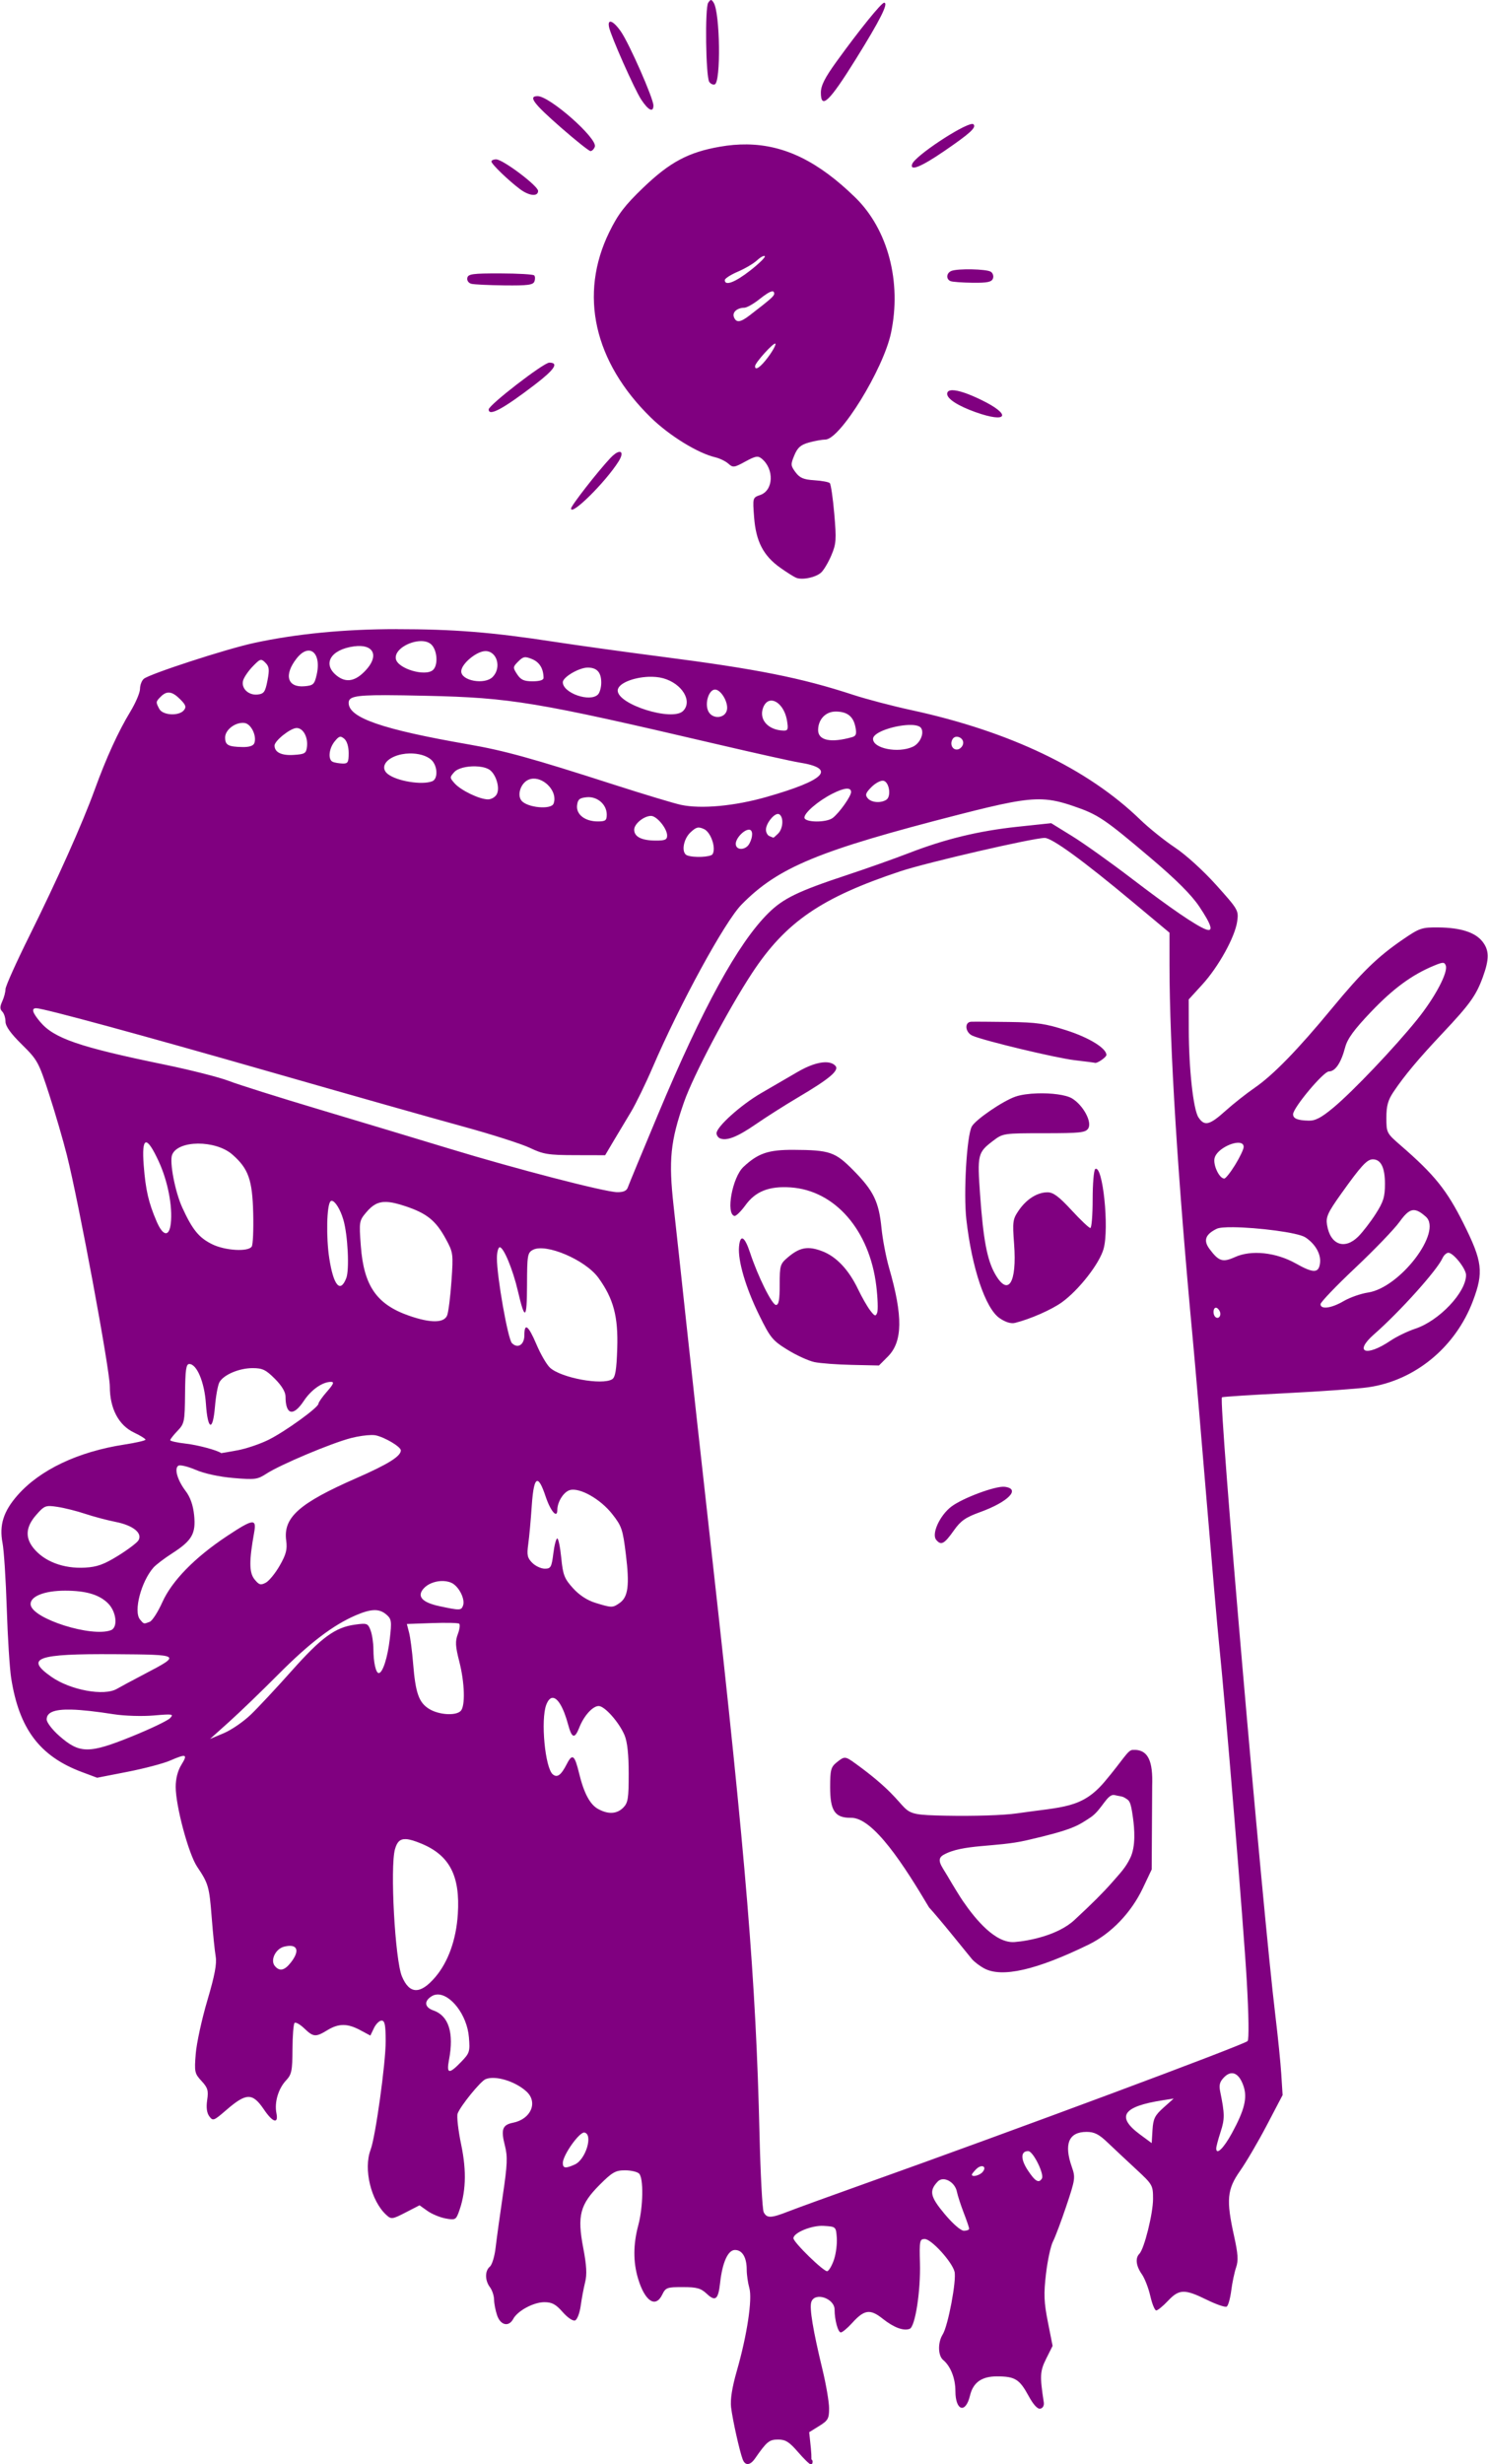<?xml version="1.0" encoding="UTF-8" standalone="no"?>
<svg
   xmlns:dc="http://purl.org/dc/elements/1.1/"
   xmlns:cc="http://creativecommons.org/ns#"
   xmlns:rdf="http://www.w3.org/1999/02/22-rdf-syntax-ns#"
   xmlns:svg="http://www.w3.org/2000/svg"
   xmlns="http://www.w3.org/2000/svg"
   xmlns:sodipodi="http://sodipodi.sourceforge.net/DTD/sodipodi-0.dtd"
   xmlns:inkscape="http://www.inkscape.org/namespaces/inkscape"
   version="1.1"
   id="svg247"
   width="173.44"
   height="287.04"
   viewBox="0 0 173.44 287.04"
   sodipodi:docname="housy_info.svg"
   inkscape:version="1.0.1 (1.0.1+r75)"
   inkscape:export-filename="/media/chemo/DATA/Coding/Sammel-App/Sammel-App/sammel_app/assets/images/housy_info.png"
   inkscape:export-xdpi="334.45001"
   inkscape:export-ydpi="334.45001">
  <defs
     id="defs251" />
  <sodipodi:namedview
     pagecolor="#ffffff"
     bordercolor="#666666"
     borderopacity="1"
     objecttolerance="10"
     gridtolerance="10"
     guidetolerance="10"
     inkscape:pageopacity="0"
     inkscape:pageshadow="2"
     inkscape:window-width="1848"
     inkscape:window-height="1016"
     id="namedview249"
     showgrid="false"
     inkscape:zoom="1.9257968"
     inkscape:cx="-7.0140818"
     inkscape:cy="187.82254"
     inkscape:window-x="72"
     inkscape:window-y="27"
     inkscape:window-maximized="1"
     inkscape:current-layer="g257"
     inkscape:document-rotation="0" />
  <g
     id="g257">
    <path
       style="display:inline;fill:#800080;stroke-width:0.32"
       d="m 82.875,0.002 c -0.089,0.001 -0.183,0.108 -0.328,0.318 -0.391,0.566 -0.284,8.587 0.123,9.217 0.148,0.229 0.435,0.362 0.639,0.295 C 84.041,9.59 83.933,1.48 83.182,0.311 83.049,0.105 82.964,5.1549625e-4 82.875,0.002 Z m 20.176,0.318 c -0.319,0 -2.872,3.153 -5.531,6.832 -1.385,1.916 -1.84,2.817 -1.84,3.641 0,1.997 0.982,1.061 4.041,-3.85 2.882,-4.627 3.885,-6.623 3.33,-6.623 z M 71.104,2.529 c -0.141,0.033 -0.192,0.231 -0.119,0.611 0.197,1.022 2.966,7.262 3.754,8.459 0.833,1.265 1.422,1.549 1.422,0.684 0,-0.813 -2.803,-7.184 -3.785,-8.604 C 71.821,2.879 71.339,2.474 71.104,2.529 Z m -8.441,8.67 c -1.124,0 -0.495,0.848 2.717,3.656 1.726,1.509 3.278,2.744 3.449,2.744 0.171,0 0.398,-0.226 0.504,-0.502 0.36,-0.939 -5.247,-5.898 -6.67,-5.898 z m 50.648,3.242 c -1.093,0.059 -6.678,3.73 -6.992,4.678 -0.286,0.864 1.059,0.316 3.764,-1.537 3.005,-2.058 3.748,-2.738 3.385,-3.102 -0.03,-0.03 -0.083,-0.043 -0.156,-0.039 z m -26.254,2.381 c -1.019,-0.012 -2.064,0.077 -3.143,0.266 -3.68,0.642 -5.842,1.798 -8.949,4.781 -2.141,2.056 -2.92,3.073 -3.938,5.146 -3.57,7.275 -1.809,15.137 4.846,21.635 2.145,2.095 5.457,4.135 7.486,4.613 0.528,0.124 1.22,0.46 1.537,0.746 0.535,0.482 0.677,0.463 1.975,-0.246 1.197,-0.654 1.475,-0.701 1.922,-0.33 1.467,1.218 1.366,3.684 -0.174,4.221 -0.896,0.312 -0.897,0.319 -0.721,2.609 0.215,2.799 1.076,4.463 3.029,5.854 0.765,0.545 1.609,1.077 1.873,1.184 0.715,0.288 2.281,-0.04 2.908,-0.607 0.303,-0.274 0.838,-1.173 1.188,-1.996 0.573,-1.349 0.607,-1.829 0.346,-4.846 -0.159,-1.841 -0.395,-3.452 -0.525,-3.58 -0.13,-0.128 -0.942,-0.277 -1.805,-0.332 -1.25,-0.079 -1.693,-0.268 -2.186,-0.93 -0.571,-0.768 -0.581,-0.916 -0.137,-1.979 0.377,-0.902 0.742,-1.221 1.705,-1.488 0.674,-0.187 1.532,-0.341 1.908,-0.342 1.715,-0.004 6.753,-8.176 7.65,-12.41 1.26,-5.947 -0.353,-12.069 -4.16,-15.785 -4.274,-4.172 -8.221,-6.133 -12.637,-6.184 z m -29.217,1.742 c -0.308,-0.003 -0.561,0.11 -0.561,0.25 0,0.293 1.964,2.192 3.324,3.213 1.069,0.803 2.117,0.907 2.117,0.211 0,-0.585 -4.095,-3.667 -4.881,-3.674 z m 31.176,11.254 c 0.059,-0.012 0.105,-0.004 0.131,0.021 0.104,0.104 -0.653,0.848 -1.68,1.654 -1.778,1.396 -2.986,1.855 -2.986,1.135 0,-0.182 0.684,-0.625 1.52,-0.982 0.836,-0.358 1.843,-0.952 2.238,-1.322 0.296,-0.278 0.6,-0.471 0.777,-0.506 z m 24.277,1.555 c -0.986,-0.021 -2.004,0.035 -2.387,0.182 -0.604,0.232 -0.669,0.966 -0.105,1.193 0.22,0.089 1.375,0.174 2.568,0.188 1.71,0.02 2.212,-0.085 2.367,-0.488 0.108,-0.282 -0.004,-0.639 -0.25,-0.795 -0.254,-0.161 -1.207,-0.258 -2.193,-0.279 z m -54.984,0.475 c -3.233,-0.007 -3.749,0.064 -3.84,0.525 -0.06,0.305 0.142,0.598 0.473,0.684 0.318,0.082 2.06,0.165 3.869,0.186 2.694,0.03 3.323,-0.051 3.479,-0.455 0.104,-0.272 0.093,-0.593 -0.027,-0.713 -0.12,-0.12 -1.899,-0.222 -3.953,-0.227 z M 90.01,33.938 c 0.157,-0.011 0.23,0.081 0.23,0.273 0,0.272 -0.427,0.649 -2.846,2.51 -1.107,0.852 -1.584,0.904 -1.852,0.207 -0.211,-0.551 0.376,-1.074 1.213,-1.082 0.284,-0.003 1.06,-0.437 1.725,-0.965 0.774,-0.615 1.268,-0.924 1.529,-0.943 z m 0.367,6.092 c 0.096,0.096 -0.268,0.778 -0.809,1.514 -0.897,1.219 -1.587,1.706 -1.557,1.098 0.021,-0.411 2.18,-2.796 2.365,-2.611 z m -26.352,2.211 c -0.663,0 -7.064,4.94 -7.064,5.451 0,0.848 1.673,-0.05 5.383,-2.889 2.303,-1.762 2.829,-2.562 1.682,-2.562 z m 46.992,3.213 c -0.401,3.9e-4 -0.617,0.142 -0.617,0.43 0,0.581 1.28,1.402 3.318,2.127 3.725,1.325 4.23,0.312 0.701,-1.408 -1.552,-0.757 -2.734,-1.149 -3.402,-1.148 z m -38.883,7.189 c -0.232,0.048 -0.578,0.273 -0.98,0.699 -1.46,1.547 -4.594,5.566 -4.594,5.891 0,0.905 4.001,-3.051 5.533,-5.471 0.498,-0.787 0.427,-1.199 0.041,-1.119 z M 46.23,73.281 c -6.079,-0.001 -11.686,0.543 -16.643,1.617 -3.257,0.706 -12.12,3.589 -12.82,4.17 -0.246,0.204 -0.447,0.73 -0.447,1.17 10e-7,0.439 -0.509,1.636 -1.131,2.66 C 13.781,85.218 12.388,88.265 11.031,92 c -1.421,3.913 -4.32,10.397 -7.635,17.072 -1.516,3.053 -2.756,5.818 -2.756,6.145 0,0.326 -0.169,0.963 -0.375,1.416 -0.287,0.63 -0.287,0.912 0,1.199 0.206,0.206 0.375,0.73 0.375,1.164 0,0.54 0.601,1.381 1.906,2.666 1.823,1.795 1.961,2.048 3.176,5.787 0.698,2.151 1.633,5.351 2.076,7.111 1.382,5.485 5.002,24.979 5.002,26.941 0,2.566 1.025,4.514 2.828,5.369 0.732,0.347 1.332,0.719 1.332,0.824 -10e-7,0.105 -1.116,0.362 -2.48,0.572 -5.377,0.828 -9.822,2.936 -12.428,5.896 -1.651,1.876 -2.16,3.491 -1.758,5.564 0.166,0.853 0.388,4.287 0.494,7.631 0.106,3.344 0.338,7.001 0.516,8.127 0.933,5.908 3.332,9.089 8.242,10.926 l 1.775,0.664 3.539,-0.691 c 1.946,-0.381 4.169,-0.966 4.939,-1.299 1.929,-0.834 2.113,-0.769 1.346,0.473 -0.427,0.692 -0.666,1.617 -0.666,2.582 0,2.232 1.499,7.813 2.498,9.299 1.316,1.957 1.418,2.312 1.699,5.92 0.144,1.848 0.352,3.887 0.463,4.529 0.147,0.856 -0.111,2.224 -0.969,5.119 -0.644,2.173 -1.253,4.969 -1.354,6.211 -0.172,2.126 -0.13,2.312 0.672,3.178 0.729,0.786 0.823,1.11 0.66,2.223 -0.127,0.869 -0.044,1.498 0.25,1.895 0.418,0.563 0.518,0.528 1.932,-0.695 2.39,-2.068 3.093,-2.081 4.447,-0.082 1.018,1.503 1.7,1.699 1.443,0.416 -0.253,-1.266 0.215,-2.858 1.129,-3.83 0.641,-0.683 0.731,-1.111 0.742,-3.615 0.007,-1.562 0.115,-2.944 0.242,-3.07 0.127,-0.127 0.633,0.156 1.125,0.627 1.071,1.026 1.332,1.046 2.691,0.217 1.324,-0.807 2.343,-0.809 3.838,-0.008 l 1.182,0.633 0.418,-0.873 c 0.23,-0.48 0.631,-0.873 0.891,-0.873 0.373,0 0.472,0.502 0.477,2.4 0.006,2.538 -1.19,11.149 -1.756,12.637 -0.858,2.257 0.046,5.988 1.846,7.617 0.562,0.509 0.688,0.493 2.225,-0.299 l 1.631,-0.84 0.92,0.654 c 0.506,0.36 1.452,0.755 2.104,0.877 1.076,0.202 1.213,0.147 1.504,-0.619 0.879,-2.311 0.984,-4.825 0.33,-7.955 -0.351,-1.683 -0.54,-3.324 -0.418,-3.646 0.339,-0.898 2.664,-3.758 3.254,-4.002 1.126,-0.466 3.444,0.23 4.764,1.432 1.375,1.253 0.534,3.223 -1.557,3.641 -1.247,0.249 -1.435,0.78 -0.951,2.67 0.33,1.286 0.29,2.19 -0.244,5.799 -0.348,2.351 -0.725,5.094 -0.84,6.094 -0.114,1 -0.415,1.989 -0.668,2.199 -0.593,0.492 -0.588,1.61 0.01,2.4 0.258,0.342 0.475,0.997 0.48,1.455 0.006,0.458 0.168,1.286 0.361,1.84 0.402,1.153 1.359,1.356 1.873,0.396 0.506,-0.946 2.37,-1.949 3.621,-1.949 0.895,0 1.337,0.238 2.137,1.148 0.575,0.655 1.199,1.075 1.451,0.979 0.244,-0.094 0.538,-0.86 0.654,-1.709 0.116,-0.846 0.349,-2.085 0.518,-2.754 0.226,-0.893 0.167,-1.957 -0.225,-4 -0.716,-3.74 -0.375,-5.042 1.924,-7.344 1.459,-1.46 1.844,-1.68 2.943,-1.68 0.696,0 1.437,0.172 1.648,0.383 0.53,0.53 0.477,3.883 -0.096,6.016 -0.598,2.229 -0.607,4.282 -0.023,6.221 0.795,2.642 2.039,3.462 2.814,1.859 0.396,-0.819 0.561,-0.879 2.393,-0.877 1.642,0.002 2.106,0.131 2.797,0.779 1.007,0.946 1.342,0.673 1.555,-1.262 0.263,-2.392 0.916,-3.84 1.732,-3.84 0.857,0 1.371,0.864 1.371,2.301 10e-7,0.585 0.137,1.538 0.303,2.117 0.372,1.298 -0.257,5.482 -1.451,9.645 -0.561,1.957 -0.781,3.352 -0.674,4.264 0.17,1.437 0.995,5.137 1.355,6.074 h 0.002 c 0.29,0.753 0.863,0.706 1.436,-0.117 1.371,-1.972 1.653,-2.203 2.693,-2.203 0.855,0 1.294,0.275 2.297,1.436 0.682,0.79 1.345,1.437 1.475,1.439 0.01,1.8e-4 0.015,-0.035 0.023,-0.045 0.028,0.017 0.06,0.049 0.08,0.049 0.078,0 0.143,-0.142 0.143,-0.318 0,-0.104 -0.057,-0.191 -0.139,-0.25 v -0.002 c 0.006,-0.337 -0.014,-0.791 -0.066,-1.297 l -0.195,-1.869 1.16,-0.719 c 1.034,-0.639 1.16,-0.863 1.16,-2.051 -2.3e-4,-0.734 -0.348,-2.773 -0.773,-4.533 -1.105,-4.573 -1.531,-7.137 -1.303,-7.855 0.385,-1.213 2.717,-0.449 2.717,0.891 0,1.196 0.396,2.645 0.725,2.645 0.179,0 0.774,-0.494 1.32,-1.098 1.418,-1.566 2.096,-1.661 3.557,-0.5 1.298,1.031 2.433,1.456 3.154,1.18 0.637,-0.244 1.281,-4.383 1.193,-7.662 -0.07,-2.606 -0.031,-2.799 0.561,-2.799 0.765,0 3.18,2.648 3.471,3.807 0.249,0.992 -0.754,6.308 -1.377,7.301 -0.593,0.945 -0.564,2.475 0.057,2.99 0.86,0.714 1.42,2.134 1.42,3.607 0,2.314 1.191,2.682 1.703,0.527 0.362,-1.521 1.36,-2.232 3.129,-2.232 2.107,0 2.634,0.321 3.686,2.252 0.57,1.048 1.052,1.576 1.379,1.508 0.295,-0.061 0.463,-0.364 0.406,-0.732 -0.475,-3.09 -0.446,-3.634 0.283,-5.094 l 0.744,-1.488 -0.551,-2.783 c -0.459,-2.318 -0.496,-3.256 -0.219,-5.611 0.183,-1.556 0.548,-3.249 0.812,-3.76 0.264,-0.511 0.969,-2.386 1.566,-4.166 1.031,-3.073 1.063,-3.302 0.633,-4.521 -0.946,-2.682 -0.358,-4.084 1.713,-4.084 0.911,0 1.439,0.266 2.457,1.238 0.713,0.681 2.197,2.07 3.297,3.088 1.95,1.804 2,1.891 2,3.482 0,1.701 -1.029,5.827 -1.594,6.393 -0.499,0.499 -0.391,1.413 0.283,2.371 0.336,0.477 0.782,1.623 0.992,2.547 0.21,0.924 0.521,1.68 0.691,1.68 0.17,0 0.786,-0.503 1.367,-1.119 1.301,-1.379 1.938,-1.397 4.518,-0.127 1.109,0.546 2.158,0.905 2.33,0.799 0.172,-0.106 0.409,-0.949 0.527,-1.873 0.118,-0.924 0.374,-2.135 0.566,-2.693 0.275,-0.799 0.223,-1.584 -0.242,-3.682 -0.926,-4.178 -0.811,-5.413 0.707,-7.566 0.704,-0.999 2.109,-3.395 3.119,-5.322 l 1.836,-3.504 -0.152,-2.416 c -0.084,-1.329 -0.39,-4.358 -0.678,-6.734 -1.53,-12.622 -6.647,-71.762 -6.24,-72.127 0.07,-0.063 3.44,-0.28 7.488,-0.482 4.048,-0.202 8.352,-0.511 9.564,-0.686 5.461,-0.784 10.178,-4.675 12.209,-10.07 1.26,-3.346 1.107,-4.589 -1.107,-9.014 -1.948,-3.892 -3.378,-5.669 -7.309,-9.076 -1.647,-1.428 -1.678,-1.484 -1.678,-3.234 0,-1.39 0.185,-2.056 0.838,-3.027 1.275,-1.897 2.906,-3.845 5.73,-6.84 3.146,-3.336 3.889,-4.369 4.666,-6.496 0.775,-2.12 0.765,-3.14 -0.039,-4.162 -0.842,-1.071 -2.541,-1.616 -5.115,-1.643 -1.952,-0.02 -2.208,0.067 -4.16,1.402 -2.931,2.006 -4.768,3.79 -8.256,8.014 -3.988,4.83 -6.86,7.78 -9.023,9.268 -0.968,0.666 -2.5,1.876 -3.406,2.691 -1.854,1.668 -2.445,1.808 -3.143,0.744 -0.599,-0.914 -1.118,-5.648 -1.125,-10.258 l -0.006,-3.475 1.58,-1.73 c 1.894,-2.073 3.813,-5.54 4.068,-7.354 0.181,-1.282 0.122,-1.383 -2.432,-4.229 -1.51,-1.682 -3.551,-3.535 -4.826,-4.383 -1.216,-0.808 -3.043,-2.276 -4.061,-3.262 -6.111,-5.918 -15.195,-10.26 -26.65,-12.74 -2.2,-0.476 -5.256,-1.279 -6.791,-1.781 -6.058,-1.984 -11.202,-3.007 -22.33,-4.443 -4.136,-0.534 -9.823,-1.322 -12.639,-1.754 -7.183,-1.101 -11.591,-1.452 -18.25,-1.453 z m 2.855,1.395 c 0.46,6.05e-4 0.877,0.113 1.166,0.375 0.704,0.637 0.847,2.362 0.244,2.965 -0.847,0.847 -4.138,-0.11 -4.354,-1.266 -0.198,-1.062 1.563,-2.076 2.943,-2.074 z M 42.043,75.25 c 1.636,0.08 1.982,1.314 0.598,2.814 -1.2,1.3 -2.284,1.508 -3.375,0.65 -1.731,-1.362 -0.74,-3.058 2,-3.426 0.285,-0.038 0.544,-0.05 0.777,-0.039 z m -6.148,0.535 c 0.871,-0.076 1.428,1.061 1.008,2.85 -0.255,1.087 -0.395,1.214 -1.42,1.301 -1.998,0.169 -2.415,-1.326 -0.906,-3.244 0.462,-0.587 0.923,-0.872 1.318,-0.906 z m 20.688,0.055 c 1.363,0 1.903,1.95 0.836,3.018 -0.936,0.936 -3.658,0.446 -3.658,-0.658 0,-0.864 1.79,-2.359 2.822,-2.359 z m 4.541,0.723 c 0.226,-0.038 0.483,0.04 0.904,0.215 0.864,0.358 1.316,1.103 1.328,2.184 0.003,0.254 -0.46,0.398 -1.268,0.398 -1.013,0 -1.383,-0.167 -1.811,-0.82 -0.512,-0.782 -0.507,-0.852 0.129,-1.488 0.295,-0.295 0.491,-0.45 0.717,-0.488 z m -30.646,0.307 c 0.136,0.022 0.268,0.137 0.457,0.326 0.448,0.448 0.488,0.797 0.242,2.072 -0.256,1.325 -0.409,1.545 -1.135,1.629 -1.085,0.126 -1.971,-0.734 -1.699,-1.65 0.112,-0.377 0.62,-1.114 1.129,-1.637 0.542,-0.557 0.78,-0.778 1.006,-0.74 z m 38.02,0.893 c 1.085,-0.002 1.584,0.552 1.584,1.758 0,0.546 -0.174,1.166 -0.385,1.377 -0.934,0.934 -4.096,-0.172 -4.096,-1.432 0,-0.591 1.89,-1.702 2.896,-1.703 z m 7.115,1.072 c 0.592,-0.021 1.176,0.03 1.684,0.17 2.205,0.609 3.461,2.672 2.32,3.812 C 78.372,84.06 72,82.069 72,80.438 c 0,-0.833 1.836,-1.539 3.611,-1.604 z m 7.732,1.486 c 0.668,0 1.527,1.41 1.4,2.301 -0.153,1.083 -1.732,1.22 -2.201,0.191 -0.419,-0.92 0.086,-2.492 0.801,-2.492 z M 19.787,80.68 c 0.359,0.049 0.746,0.305 1.215,0.773 0.658,0.658 0.741,0.904 0.428,1.281 -0.58,0.699 -2.457,0.597 -2.859,-0.154 -0.428,-0.8 -0.423,-0.843 0.172,-1.438 0.355,-0.355 0.686,-0.512 1.045,-0.463 z m 25.123,0.293 c 1.224,0.002 2.791,0.029 4.791,0.074 9.839,0.221 12.776,0.709 33.818,5.627 4.488,1.049 8.808,2.01 9.6,2.135 4.413,0.693 3.152,2.041 -3.756,4.016 -3.733,1.067 -7.609,1.427 -9.984,0.928 -0.781,-0.164 -4.309,-1.228 -7.84,-2.363 -9.588,-3.083 -12.747,-3.956 -16.979,-4.691 -10.02,-1.742 -13.92,-3.092 -13.92,-4.82 0,-0.684 0.596,-0.91 4.27,-0.904 z m 44.893,0.639 c 0.76,-0.092 1.69,0.85 1.934,2.35 0.161,0.993 0.101,1.156 -0.414,1.139 -1.804,-0.061 -2.897,-1.294 -2.371,-2.678 0.195,-0.513 0.506,-0.769 0.852,-0.811 z m 7.594,1.27 c 1.352,0 2.067,0.558 2.312,1.807 0.159,0.809 0.082,1.041 -0.395,1.176 -2.464,0.699 -3.955,0.389 -3.955,-0.822 0,-1.237 0.871,-2.16 2.037,-2.16 z m -69.273,1.326 c 0.133,-0.013 0.264,-0.011 0.393,0.008 0.765,0.112 1.442,1.529 1.125,2.355 -0.117,0.305 -0.604,0.462 -1.391,0.445 -1.665,-0.035 -2.01,-0.227 -2.01,-1.115 0,-0.799 0.954,-1.605 1.883,-1.693 z m 78.115,0.236 c 0.554,0.016 0.982,0.13 1.133,0.375 0.382,0.619 -0.145,1.786 -0.979,2.166 -1.713,0.781 -4.633,0.203 -4.633,-0.918 0,-0.835 2.815,-1.671 4.479,-1.623 z m -71.664,0.357 c 0.758,0 1.336,1.044 1.205,2.176 -0.09,0.779 -0.241,0.872 -1.541,0.957 C 32.811,88.027 32,87.632 32,86.844 c 0,-0.563 1.866,-2.043 2.574,-2.043 z m 77.043,1.023 c 0.368,0.05 0.725,0.383 0.643,0.811 -0.059,0.307 -0.339,0.604 -0.623,0.658 -0.607,0.117 -0.969,-0.612 -0.6,-1.209 0.135,-0.218 0.359,-0.29 0.58,-0.26 z m -72.025,0.006 c 0.16,-0.045 0.31,0.035 0.531,0.219 0.313,0.26 0.518,0.918 0.518,1.67 0,1.081 -0.093,1.239 -0.721,1.217 -0.396,-0.014 -0.899,-0.099 -1.119,-0.188 -0.595,-0.24 -0.484,-1.534 0.203,-2.383 0.259,-0.319 0.428,-0.49 0.588,-0.535 z m 8.139,1.934 c 1.002,-0.021 1.981,0.237 2.535,0.738 0.747,0.676 0.814,2.233 0.107,2.504 -1.203,0.462 -4.122,-0.016 -5.174,-0.848 -0.791,-0.625 -0.441,-1.533 0.789,-2.047 0.53,-0.222 1.141,-0.335 1.742,-0.348 z m 7.658,1.498 c 0.592,0.013 1.163,0.12 1.559,0.332 0.814,0.436 1.372,2.14 0.955,2.918 -0.179,0.335 -0.643,0.605 -1.033,0.602 -0.991,-0.01 -3.151,-1.049 -3.879,-1.867 -0.589,-0.662 -0.589,-0.708 -0.029,-1.326 0.398,-0.44 1.442,-0.679 2.428,-0.658 z m 6.762,1.436 c 1.379,-0.064 2.881,1.58 2.369,2.914 -0.28,0.729 -3.054,0.472 -3.732,-0.346 -0.545,-0.657 -0.103,-2.027 0.785,-2.432 0.186,-0.085 0.381,-0.128 0.578,-0.137 z m 40.816,0.244 c 0.685,0.13 0.945,1.834 0.338,2.219 -0.663,0.42 -1.747,0.326 -2.174,-0.188 -0.314,-0.378 -0.227,-0.624 0.449,-1.301 0.46,-0.46 1.083,-0.788 1.387,-0.73 z m -4.338,0.926 c 0.375,-0.035 0.57,0.095 0.57,0.391 0,0.498 -1.391,2.456 -2.146,3.021 -0.761,0.569 -3.293,0.531 -3.293,-0.051 0,-0.561 1.606,-1.935 3.23,-2.764 0.711,-0.363 1.264,-0.563 1.639,-0.598 z m -30.248,0.994 c 1.233,-0.119 2.34,0.835 2.34,2.02 0,0.691 -0.143,0.799 -1.049,0.799 -1.486,-10e-7 -2.533,-0.812 -2.41,-1.871 0.08,-0.695 0.283,-0.866 1.119,-0.947 z m 53.084,0.25 c 1.222,0.047 2.273,0.314 3.607,0.768 2.916,0.992 3.624,1.466 9.041,6.055 2.997,2.539 4.767,4.307 5.68,5.674 1.436,2.15 1.677,2.98 0.768,2.648 -1.123,-0.41 -4.18,-2.501 -8.605,-5.885 -2.489,-1.903 -5.63,-4.14 -6.979,-4.973 l -2.453,-1.514 -3.902,0.414 c -4.536,0.481 -8.433,1.424 -12.701,3.074 -1.672,0.647 -4.911,1.795 -7.199,2.551 -5.706,1.885 -7.434,2.723 -9.176,4.449 -3.518,3.487 -7.639,10.997 -12.83,23.387 -1.844,4.4 -3.438,8.253 -3.543,8.561 -0.132,0.386 -0.519,0.556 -1.242,0.545 -1.438,-0.021 -11.852,-2.723 -19.609,-5.086 -3.52,-1.072 -10.289,-3.11 -15.041,-4.529 -4.752,-1.419 -9.531,-2.924 -10.621,-3.346 -1.09,-0.422 -4.474,-1.279 -7.52,-1.906 -9.913,-2.04 -12.842,-3.047 -14.459,-4.969 -0.912,-1.083 -1.057,-1.59 -0.457,-1.59 0.83,0 12.387,3.145 27.617,7.514 8.8,2.525 18.736,5.337 22.08,6.25 3.344,0.913 6.872,2.039 7.84,2.502 1.565,0.748 2.149,0.842 5.268,0.848 l 3.506,0.008 0.973,-1.645 c 0.535,-0.904 1.442,-2.415 2.014,-3.359 0.571,-0.944 1.72,-3.3 2.553,-5.236 3.183,-7.404 8.401,-16.958 10.348,-18.945 4.271,-4.358 8.974,-6.303 25.42,-10.512 5.077,-1.299 7.588,-1.831 9.625,-1.752 z M 90.631,94.812 c 0.073,-0.01 0.141,1.44e-4 0.197,0.035 0.535,0.331 0.458,1.661 -0.131,2.25 -0.277,0.277 -0.529,0.49 -0.561,0.477 -0.031,-0.014 -0.237,-0.097 -0.457,-0.186 -0.22,-0.089 -0.4,-0.422 -0.4,-0.74 0,-0.706 0.838,-1.769 1.352,-1.836 z m -14.742,0.227 c 0.669,0 1.871,1.468 1.871,2.283 0,0.49 -0.242,0.596 -1.359,0.588 -1.63,-0.012 -2.48,-0.446 -2.48,-1.268 0,-0.679 1.135,-1.604 1.969,-1.604 z m 5.383,1.375 c 0.227,-0.056 0.454,0.006 0.789,0.158 0.802,0.366 1.43,2.219 0.992,2.928 -0.212,0.343 -2.227,0.43 -2.973,0.129 -0.69,-0.278 -0.454,-1.867 0.396,-2.666 0.339,-0.319 0.568,-0.493 0.795,-0.549 z m 6.033,0.227 c 0.464,0 0.486,0.796 0.045,1.621 -0.43,0.804 -1.59,0.823 -1.59,0.027 0,-0.642 0.943,-1.648 1.545,-1.648 z m 34.463,0.959 c 0.856,0 4.477,2.637 10.328,7.52 l 4.219,3.521 0.002,3.771 c 0.007,9.572 0.964,24.901 2.729,43.748 0.255,2.728 0.971,11.081 1.592,18.561 0.62,7.48 1.271,14.967 1.445,16.639 0.735,7.047 2.872,33.005 3.234,39.291 0.238,4.138 0.276,6.922 0.098,7.096 -0.461,0.449 -26.982,10.322 -44.773,16.666 -3.872,1.381 -7.799,2.805 -8.725,3.168 -2.055,0.804 -2.53,0.821 -2.9,0.1 -0.158,-0.308 -0.38,-4.447 -0.492,-9.199 -0.419,-17.786 -1.565,-31.711 -5.514,-67.041 -1.151,-10.296 -2.516,-22.68 -3.035,-27.52 -0.519,-4.84 -1.177,-10.887 -1.461,-13.439 -0.598,-5.377 -0.377,-7.559 1.227,-12.145 1.074,-3.069 5.144,-10.775 7.92,-14.994 3.914,-5.947 8.071,-8.798 17.299,-11.861 3.068,-1.019 15.464,-3.881 16.809,-3.881 z m 46.393,14.553 c 0.195,-0.004 0.275,0.098 0.355,0.307 0.3,0.782 -1.244,3.704 -3.322,6.283 -2.624,3.256 -7.49,8.372 -9.77,10.271 -1.406,1.171 -2.106,1.541 -2.881,1.521 -1.304,-0.032 -1.822,-0.244 -1.822,-0.746 0,-0.754 3.545,-4.988 4.176,-4.988 0.744,0 1.413,-0.992 1.889,-2.795 0.267,-1.014 1.03,-2.06 3.033,-4.16 2.578,-2.702 4.756,-4.3 7.309,-5.359 0.53,-0.22 0.838,-0.33 1.033,-0.334 z m -54.961,6.861 c -0.823,0.038 -0.703,1.259 0.16,1.629 1.42,0.608 9.724,2.595 11.92,2.852 1.232,0.144 2.286,0.282 2.342,0.305 0.244,0.1 1.34,-0.651 1.34,-0.918 0,-0.781 -2.002,-2.014 -4.646,-2.863 -2.458,-0.79 -3.456,-0.935 -6.721,-0.979 -2.108,-0.028 -4.087,-0.04 -4.395,-0.025 z m -17.008,4.719 c -0.844,0.01 -1.978,0.396 -3.23,1.129 -1.056,0.618 -2.954,1.72 -4.215,2.449 -2.366,1.367 -5.227,3.933 -5.227,4.688 0,0.235 0.18,0.505 0.4,0.598 0.782,0.328 2.03,-0.165 4.184,-1.65 1.2,-0.828 3.4,-2.225 4.889,-3.105 3.749,-2.216 4.88,-3.177 4.367,-3.711 -0.261,-0.271 -0.661,-0.402 -1.168,-0.396 z m 24.729,3.625 c -0.969,0.029 -1.9,0.152 -2.553,0.375 -1.474,0.504 -4.672,2.691 -5.098,3.486 -0.589,1.1 -0.978,7.773 -0.633,10.824 0.641,5.657 2.226,10.368 3.871,11.494 0.706,0.483 1.33,0.673 1.816,0.551 1.786,-0.448 4.268,-1.541 5.457,-2.402 1.978,-1.433 4.369,-4.495 4.85,-6.213 0.678,-2.42 -0.096,-9.842 -0.969,-9.303 -0.166,0.103 -0.303,1.692 -0.303,3.529 0,1.838 -0.123,3.34 -0.273,3.34 -0.15,0 -1.136,-0.934 -2.191,-2.078 -1.466,-1.589 -2.126,-2.08 -2.797,-2.08 -1.19,0 -2.453,0.795 -3.357,2.115 -0.697,1.017 -0.736,1.298 -0.539,3.904 0.346,4.584 -0.699,6.198 -2.238,3.455 -0.909,-1.621 -1.352,-3.973 -1.723,-9.154 -0.337,-4.715 -0.282,-4.951 1.5,-6.309 1.162,-0.885 1.213,-0.893 5.961,-0.893 4.197,0 4.832,-0.068 5.139,-0.555 0.473,-0.749 -0.577,-2.702 -1.879,-3.496 -0.706,-0.431 -2.426,-0.641 -4.041,-0.592 z m -103.93,5.715 c 0.293,-0.077 0.798,0.665 1.518,2.225 1.052,2.283 1.628,5.252 1.398,7.219 -0.187,1.602 -0.909,1.492 -1.656,-0.252 -0.94,-2.193 -1.274,-3.642 -1.498,-6.504 -0.134,-1.714 -0.055,-2.61 0.238,-2.688 z m 127.486,0.043 c 0.292,0.036 0.484,0.186 0.484,0.48 0,0.261 -0.445,1.197 -0.988,2.08 -0.543,0.883 -1.117,1.604 -1.273,1.604 -0.579,0 -1.33,-1.59 -1.129,-2.391 0.246,-0.978 2.029,-1.881 2.906,-1.773 z m -121.389,0.092 c 1.429,-0.007 3.02,0.417 4,1.277 1.875,1.646 2.329,2.931 2.426,6.852 0.047,1.905 -0.029,3.643 -0.172,3.863 -0.413,0.638 -3.103,0.478 -4.625,-0.275 -1.534,-0.759 -2.291,-1.688 -3.473,-4.27 -0.833,-1.819 -1.505,-5.299 -1.186,-6.133 0.333,-0.867 1.601,-1.307 3.029,-1.314 z m 69.393,0.729 c -2.923,-0.015 -4.122,0.393 -5.828,1.988 -1.29,1.207 -2.071,5.444 -1.053,5.711 0.176,0.046 0.758,-0.519 1.293,-1.256 1.175,-1.618 2.762,-2.242 5.271,-2.07 5.165,0.353 9.191,4.986 9.977,11.48 0.171,1.416 0.219,2.817 0.105,3.111 -0.178,0.464 -0.289,0.429 -0.818,-0.262 -0.337,-0.439 -0.967,-1.538 -1.4,-2.443 -1.097,-2.294 -2.531,-3.821 -4.187,-4.453 -1.65,-0.63 -2.607,-0.465 -3.975,0.686 -0.936,0.788 -0.984,0.946 -0.984,3.201 0,1.779 -0.109,2.371 -0.434,2.371 -0.459,0 -2.112,-3.331 -3.021,-6.088 -0.631,-1.913 -1.142,-2.198 -1.285,-0.717 -0.156,1.618 0.769,4.775 2.328,7.951 1.316,2.681 1.573,2.998 3.322,4.078 1.043,0.644 2.453,1.288 3.133,1.432 0.68,0.144 2.651,0.291 4.381,0.328 l 3.146,0.068 1.043,-1.047 c 1.722,-1.728 1.762,-4.7 0.141,-10.309 -0.359,-1.242 -0.76,-3.338 -0.891,-4.658 -0.302,-3.058 -0.926,-4.34 -3.26,-6.703 -2.141,-2.168 -2.755,-2.378 -7.004,-2.4 z m 67.535,1.104 c 0.941,0 1.414,0.955 1.414,2.859 0,1.514 -0.179,2.091 -1.084,3.502 -0.596,0.929 -1.505,2.108 -2.02,2.623 -1.593,1.593 -3.275,0.974 -3.646,-1.344 -0.15,-0.934 0.073,-1.425 1.652,-3.641 2.317,-3.251 3.006,-4 3.684,-4 z m -121.352,4.832 c 0.375,-0.002 0.995,0.967 1.355,2.193 0.524,1.78 0.725,5.83 0.34,6.816 -0.7,1.791 -1.486,0.871 -1.98,-2.316 -0.379,-2.443 -0.298,-6.19 0.143,-6.631 0.042,-0.042 0.089,-0.062 0.143,-0.062 z m 6.373,0.133 c 0.587,0.018 1.293,0.186 2.207,0.49 2.512,0.836 3.556,1.68 4.715,3.809 0.865,1.589 0.885,1.728 0.664,4.906 -0.125,1.799 -0.35,3.594 -0.498,3.99 -0.343,0.917 -1.923,0.935 -4.457,0.051 -3.775,-1.318 -5.267,-3.481 -5.613,-8.137 -0.208,-2.797 -0.19,-2.92 0.623,-3.887 0.731,-0.869 1.381,-1.254 2.359,-1.223 z m 119.92,0.965 c 0.355,0.062 0.743,0.315 1.232,0.746 1.98,1.741 -3.005,8.28 -6.74,8.84 -0.836,0.125 -2.112,0.573 -2.834,0.996 -1.433,0.84 -2.695,1.007 -2.695,0.357 0,-0.227 1.825,-2.132 4.055,-4.234 2.23,-2.102 4.549,-4.513 5.156,-5.357 0.735,-1.023 1.235,-1.451 1.826,-1.348 z m -21.221,1.977 c 2.788,0.026 7.542,0.608 8.414,1.18 1.15,0.754 1.832,1.935 1.713,2.971 -0.14,1.221 -0.752,1.238 -2.824,0.072 -2.31,-1.299 -5.184,-1.605 -7.076,-0.752 -1.449,0.653 -1.9,0.513 -2.979,-0.932 -0.745,-0.998 -0.494,-1.704 0.836,-2.357 0.276,-0.136 0.987,-0.19 1.916,-0.182 z m -85.484,2.334 c 0.455,0 1.535,2.611 2.115,5.111 0.812,3.5 1.052,3.34 1.062,-0.699 0.009,-3.479 0.058,-3.775 0.684,-4.109 1.503,-0.804 6.123,1.166 7.639,3.258 1.756,2.424 2.313,4.51 2.193,8.213 -0.08,2.493 -0.223,3.364 -0.586,3.594 -1.168,0.737 -5.984,-0.155 -7.26,-1.346 -0.385,-0.359 -1.089,-1.573 -1.566,-2.697 -0.947,-2.229 -1.414,-2.583 -1.414,-1.074 0,1.11 -0.772,1.596 -1.451,0.914 -0.468,-0.47 -1.748,-7.703 -1.748,-9.879 0,-0.707 0.15,-1.285 0.332,-1.285 z m 110.568,0.641 c 0.584,0 2.061,1.861 2.061,2.598 0,2.017 -3.138,5.329 -5.92,6.248 -0.88,0.291 -2.177,0.917 -2.881,1.393 -2.865,1.935 -4.325,1.366 -1.914,-0.746 2.984,-2.614 7.328,-7.443 7.963,-8.852 0.159,-0.353 0.47,-0.641 0.691,-0.641 z m -27.094,6.4 c 0.157,0 0.366,0.21 0.465,0.469 0.192,0.502 -0.206,0.931 -0.547,0.59 -0.305,-0.305 -0.246,-1.059 0.082,-1.059 z M 22.062,158.881 c 0.881,0 1.769,2.116 1.938,4.613 0.209,3.107 0.806,3.318 1.053,0.373 0.103,-1.229 0.335,-2.512 0.516,-2.85 0.468,-0.875 2.299,-1.658 3.877,-1.658 1.141,0 1.542,0.192 2.592,1.242 0.79,0.79 1.242,1.539 1.242,2.055 0,2.164 0.9,2.386 2.133,0.523 0.861,-1.301 2.171,-2.219 3.166,-2.219 0.405,0 0.295,0.266 -0.465,1.131 -0.546,0.622 -0.994,1.257 -0.994,1.412 0,0.436 -3.788,3.18 -5.771,4.182 -0.977,0.493 -2.626,1.055 -3.662,1.246 -1.036,0.192 -1.893,0.341 -1.904,0.332 -0.425,-0.33 -2.721,-0.948 -4.102,-1.104 -1.012,-0.114 -1.84,-0.297 -1.84,-0.406 0,-0.11 0.381,-0.597 0.848,-1.084 0.805,-0.84 0.85,-1.06 0.881,-4.338 0.026,-2.781 0.122,-3.451 0.494,-3.451 z m 21.227,8.273 c 0.206,-0.003 0.377,0.007 0.498,0.033 1.099,0.241 2.934,1.34 2.934,1.756 0,0.684 -1.492,1.615 -5.16,3.221 -6.697,2.932 -8.564,4.589 -8.203,7.279 0.14,1.041 -0.008,1.611 -0.752,2.914 -0.509,0.891 -1.241,1.789 -1.625,1.994 -0.599,0.32 -0.787,0.265 -1.316,-0.389 -0.632,-0.78 -0.641,-2.149 -0.037,-5.482 0.296,-1.633 -0.129,-1.573 -3.184,0.453 -3.743,2.482 -6.404,5.204 -7.52,7.689 -0.514,1.145 -1.177,2.175 -1.475,2.289 -0.708,0.272 -0.669,0.281 -1.133,-0.277 -0.771,-0.929 0.123,-4.382 1.562,-6.033 0.287,-0.329 1.269,-1.077 2.184,-1.664 2.319,-1.488 2.787,-2.302 2.564,-4.457 -0.119,-1.155 -0.448,-2.093 -0.979,-2.791 -0.967,-1.27 -1.365,-2.65 -0.855,-2.965 0.201,-0.124 1.114,0.096 2.027,0.488 1.001,0.43 2.739,0.807 4.379,0.947 2.504,0.215 2.809,0.175 3.84,-0.494 1.648,-1.07 7.602,-3.577 9.887,-4.162 0.818,-0.21 1.746,-0.341 2.363,-0.35 z m 19.348,5.35 c 0.247,0.008 0.562,0.612 0.957,1.797 0.576,1.727 1.367,2.641 1.367,1.58 0,-0.954 0.758,-2.138 1.486,-2.32 1.164,-0.292 3.532,1.051 4.898,2.779 1.121,1.418 1.248,1.791 1.607,4.729 0.441,3.596 0.265,4.953 -0.73,5.65 -0.813,0.57 -0.911,0.57 -2.824,-0.019 -0.958,-0.295 -1.882,-0.901 -2.617,-1.715 -1,-1.106 -1.165,-1.532 -1.361,-3.521 -0.123,-1.245 -0.332,-2.264 -0.465,-2.264 -0.133,0 -0.34,0.794 -0.461,1.762 -0.199,1.59 -0.296,1.76 -0.998,1.76 -0.427,0 -1.082,-0.307 -1.455,-0.68 -0.572,-0.572 -0.646,-0.91 -0.471,-2.16 0.114,-0.815 0.299,-2.813 0.408,-4.441 0.133,-1.976 0.34,-2.946 0.658,-2.936 z m 54.453,0.68 c -1.048,-0.122 -4.896,1.311 -6.209,2.312 -1.349,1.029 -2.327,3.182 -1.758,3.867 0.57,0.687 0.942,0.488 2.066,-1.104 0.788,-1.116 1.356,-1.514 3.027,-2.117 3.322,-1.2 4.811,-2.734 2.873,-2.959 z M 5.859,175.426 c 0.222,0.008 0.49,0.044 0.838,0.096 0.804,0.12 2.255,0.483 3.223,0.807 0.968,0.324 2.572,0.749 3.564,0.945 2.049,0.405 3.171,1.324 2.643,2.162 -0.18,0.285 -1.254,1.091 -2.387,1.791 -1.626,1.005 -2.431,1.295 -3.82,1.373 -2.532,0.143 -4.799,-0.726 -6.051,-2.316 -0.962,-1.223 -0.851,-2.455 0.348,-3.82 0.727,-0.828 0.976,-1.06 1.643,-1.037 z m 45.492,8.738 c 0.45,-0.029 0.894,0.035 1.268,0.205 0.865,0.394 1.635,1.917 1.348,2.666 -0.213,0.556 -0.376,0.559 -2.736,0.055 -2.047,-0.437 -2.677,-1.149 -1.84,-2.074 0.451,-0.498 1.211,-0.803 1.961,-0.852 z m -43.762,1.117 c 2.441,0.002 3.984,0.46 5.01,1.486 0.972,0.972 1.168,2.799 0.334,3.119 -2.231,0.856 -9.12,-1.317 -9.357,-2.951 -0.139,-0.958 1.556,-1.656 4.014,-1.654 z M 43.625,187.551 c 0.566,-0.011 1.009,0.166 1.426,0.529 0.581,0.507 0.62,0.774 0.385,2.805 -0.255,2.205 -0.833,3.996 -1.289,3.996 -0.338,0 -0.618,-1.246 -0.623,-2.779 -0.002,-0.737 -0.152,-1.728 -0.332,-2.203 -0.309,-0.813 -0.414,-0.852 -1.814,-0.66 -2.31,0.317 -3.91,1.485 -7.389,5.391 -1.769,1.986 -3.911,4.279 -4.762,5.096 -0.85,0.817 -2.266,1.788 -3.146,2.158 l -1.6,0.672 2.227,-1.998 c 1.224,-1.099 3.816,-3.596 5.76,-5.551 3.599,-3.62 6.366,-5.727 8.998,-6.855 0.906,-0.389 1.594,-0.589 2.16,-0.6 z m 8.865,1.484 c 0.574,0.013 0.962,0.045 1.027,0.094 0.131,0.097 0.063,0.64 -0.15,1.205 -0.32,0.848 -0.292,1.407 0.164,3.188 0.641,2.5 0.718,5.221 0.164,5.775 -0.582,0.582 -2.53,0.458 -3.662,-0.232 -1.21,-0.738 -1.603,-1.848 -1.881,-5.305 -0.113,-1.408 -0.323,-3.018 -0.467,-3.578 l -0.262,-1.018 2.928,-0.105 c 0.805,-0.029 1.565,-0.036 2.139,-0.023 z m -39.111,3.646 c 7.759,0.056 7.763,0.06 3.473,2.307 -1.399,0.733 -2.846,1.509 -3.217,1.727 -1.498,0.879 -5.436,0.155 -7.658,-1.406 -3.112,-2.187 -1.686,-2.692 7.402,-2.627 z m 118.62,11.152 c -0.564,0.035 -1.098,1.165 -3.258,3.716 -2.651,3.13 -4.864,2.892 -10.223,3.675 -1.523,0.223 -4.944,0.333 -8.305,0.268 -6.712,-0.131 -2.598,-0.364 -10.498,-6.072 -1.207,-0.872 -1.279,-0.875 -2.213,-0.119 -0.649,0.525 -0.742,0.883 -0.742,2.861 0,2.752 0.549,3.578 2.377,3.578 2.639,-0.123 6.33,5.69 9.147,10.431 0.456,0.491 1.66,1.915 2.674,3.164 1.014,1.249 2.058,2.533 2.322,2.852 0.264,0.319 0.913,0.813 1.441,1.096 2.067,1.108 6.08,0.194 12.162,-2.771 2.631,-1.283 4.974,-3.722 6.332,-6.59 l 1.025,-2.162 0.057,-9.76 c 0.092,-2.76 -0.402,-4.294 -2.298,-4.166 z m -67.614,-6.062 c 0.588,-0.05 1.283,1.063 1.834,3.109 0.439,1.63 0.766,1.708 1.314,0.318 0.535,-1.354 1.556,-2.479 2.25,-2.479 0.699,0 2.392,1.912 3.018,3.41 0.321,0.769 0.479,2.243 0.479,4.469 0,2.894 -0.081,3.403 -0.639,3.961 -0.746,0.746 -1.739,0.799 -2.918,0.158 -0.954,-0.518 -1.661,-1.84 -2.223,-4.158 -0.521,-2.151 -0.785,-2.351 -1.438,-1.078 -0.666,1.299 -1.111,1.629 -1.629,1.199 -0.902,-0.749 -1.429,-6.347 -0.762,-8.102 0.199,-0.524 0.445,-0.786 0.713,-0.809 z m -56.059,1.365 c 1.213,0.03 2.842,0.213 4.953,0.543 1.24,0.194 3.312,0.256 4.641,0.141 2.215,-0.193 2.361,-0.168 1.898,0.314 -0.275,0.288 -2.263,1.24 -4.418,2.115 -5.038,2.045 -6.119,2.037 -8.498,-0.057 -0.805,-0.708 -1.463,-1.567 -1.463,-1.908 0,-0.822 0.865,-1.198 2.887,-1.148 z M 131.02,209.362 c 0.61,0.376 0.753,0.294 1.037,2.365 0.178,1.299 0.344,3.333 -0.315,4.689 -0.543,1.117 -1.065,1.65 -2.14,2.874 -1,1.138 -2.276,2.42 -4.381,4.366 -1.938,1.792 -5.384,2.435 -6.966,2.554 -2.218,0.167 -4.515,-2.582 -6.026,-4.784 -0.307,-0.447 -1.045,-1.635 -1.815,-2.953 -0.633,-1.083 -1.368,-1.89 -0.453,-2.412 2.239,-1.279 6.079,-0.869 9.653,-1.688 5.473,-1.254 6.005,-1.705 7.464,-2.658 1.375,-0.899 1.954,-2.813 2.84,-2.623 0.574,0.147 0.768,0.106 1.102,0.27 z m -83.672,4.863 c 0.434,0.028 1.004,0.206 1.766,0.521 3.298,1.367 4.535,3.758 4.25,8.213 -0.191,2.98 -1.123,5.579 -2.637,7.348 -1.738,2.031 -3.003,1.999 -3.879,-0.096 -0.807,-1.931 -1.396,-12.722 -0.809,-14.82 0.236,-0.842 0.585,-1.212 1.309,-1.166 z m -13.711,12.436 c 1.09,-0.084 1.234,0.699 0.26,1.938 -0.738,0.939 -1.315,1.061 -1.863,0.4 -0.556,-0.67 0.081,-1.998 1.078,-2.248 0.194,-0.049 0.37,-0.078 0.525,-0.09 z m 17.299,5.662 c 1.546,-0.099 3.501,2.34 3.719,4.969 0.14,1.688 0.086,1.857 -0.916,2.891 -1.412,1.457 -1.718,1.401 -1.402,-0.262 0.594,-3.134 -0.035,-5.121 -1.816,-5.742 -1.034,-0.36 -1.128,-1.076 -0.217,-1.65 0.198,-0.125 0.412,-0.191 0.633,-0.205 z m 92.727,9.17 c 0.514,0.042 0.974,0.566 1.291,1.525 0.45,1.362 0.097,2.776 -1.357,5.443 -0.969,1.778 -1.836,2.621 -1.836,1.785 0,-0.202 0.232,-1.075 0.516,-1.941 0.486,-1.485 0.478,-2.086 -0.053,-4.674 -0.16,-0.781 -0.054,-1.159 0.473,-1.686 0.329,-0.329 0.658,-0.478 0.967,-0.453 z m -6.861,2.949 -1.186,1.059 c -1.011,0.903 -1.201,1.287 -1.281,2.596 l -0.094,1.533 -1.344,-0.99 c -2.833,-2.088 -2.056,-3.271 2.623,-3.998 z m -68.678,3.957 c 1.034,0.217 0.155,3.14 -1.119,3.721 -1.083,0.494 -1.404,0.453 -1.404,-0.172 0,-0.917 1.956,-3.668 2.523,-3.549 z m 51.725,2.162 c 0.566,0 1.904,2.695 1.59,3.203 -0.357,0.577 -0.78,0.33 -1.631,-0.955 -0.867,-1.311 -0.85,-2.248 0.041,-2.248 z m -5.41,1.76 c 0.301,-0.007 0.438,0.26 0.1,0.668 -0.342,0.412 -1.258,0.641 -1.258,0.314 0,-0.075 0.228,-0.364 0.506,-0.643 0.232,-0.232 0.472,-0.335 0.652,-0.34 z m -4.549,1.52 c 0.661,-0.034 1.461,0.577 1.639,1.43 0.102,0.49 0.466,1.613 0.809,2.496 0.343,0.883 0.625,1.711 0.625,1.84 0,0.129 -0.277,0.234 -0.613,0.234 -0.358,0 -1.293,-0.813 -2.25,-1.959 -1.688,-2.02 -1.828,-2.69 -0.795,-3.777 0.161,-0.169 0.366,-0.252 0.586,-0.264 z M 96,259.273 c 1.436,0.087 1.44,0.089 1.535,1.375 0.052,0.709 -0.092,1.852 -0.32,2.537 -0.228,0.685 -0.581,1.3 -0.785,1.367 -0.365,0.119 -3.944,-3.361 -3.947,-3.838 -0.005,-0.646 2.14,-1.525 3.518,-1.441 z"
       id="path269"
       inkscape:connector-curvature="0"
       inkscape:export-xdpi="300"
       inkscape:export-ydpi="300"
       sodipodi:nodetypes="ssssssssssssssssssssssssssssssssssssssssssssssssscssscssscscssssssssssscssssssssssssscssssssssssssssssssssscssssssssssssssssssssscccssscssssssssssssssccccscsscccssssssssssssssssscssssssssscsssssssccsssscsscscccssssssssssssssssssccccsssssssssssssssssssccccsscssssssssscsssscccssssssssccsssssssssssssssssssssscssssssssssscssscsssssssssssssssscsssssssscsscsssssssscsssssssssssssssssscsssssssssssssssssscssssssssssssssssssssssssscssssscccsssssssssssscsscccssssccscsssssssssssscsssssssssccccsssscsssssssssscccssscssssscssscsscsscssscssscssssssssssssssssscsssssssssssssssscssssssccsssscsssssssssssscccsssccssssscscsssscssssssssssssssssssssssssssssscsssssssssssssssssscsssssssssssssssscsssssscssssssssssssssssssscssssssssssssssssssssssssssccsssscsscscssssssssssssssssssscccsssscsssssccssscsssccssssssccssssccccssssssssssssscsssssscccssssssssssccsssscsssssssscssssscsscsssssscccccccssssssssssssssssssssssssssscs" />
  </g>
</svg>
